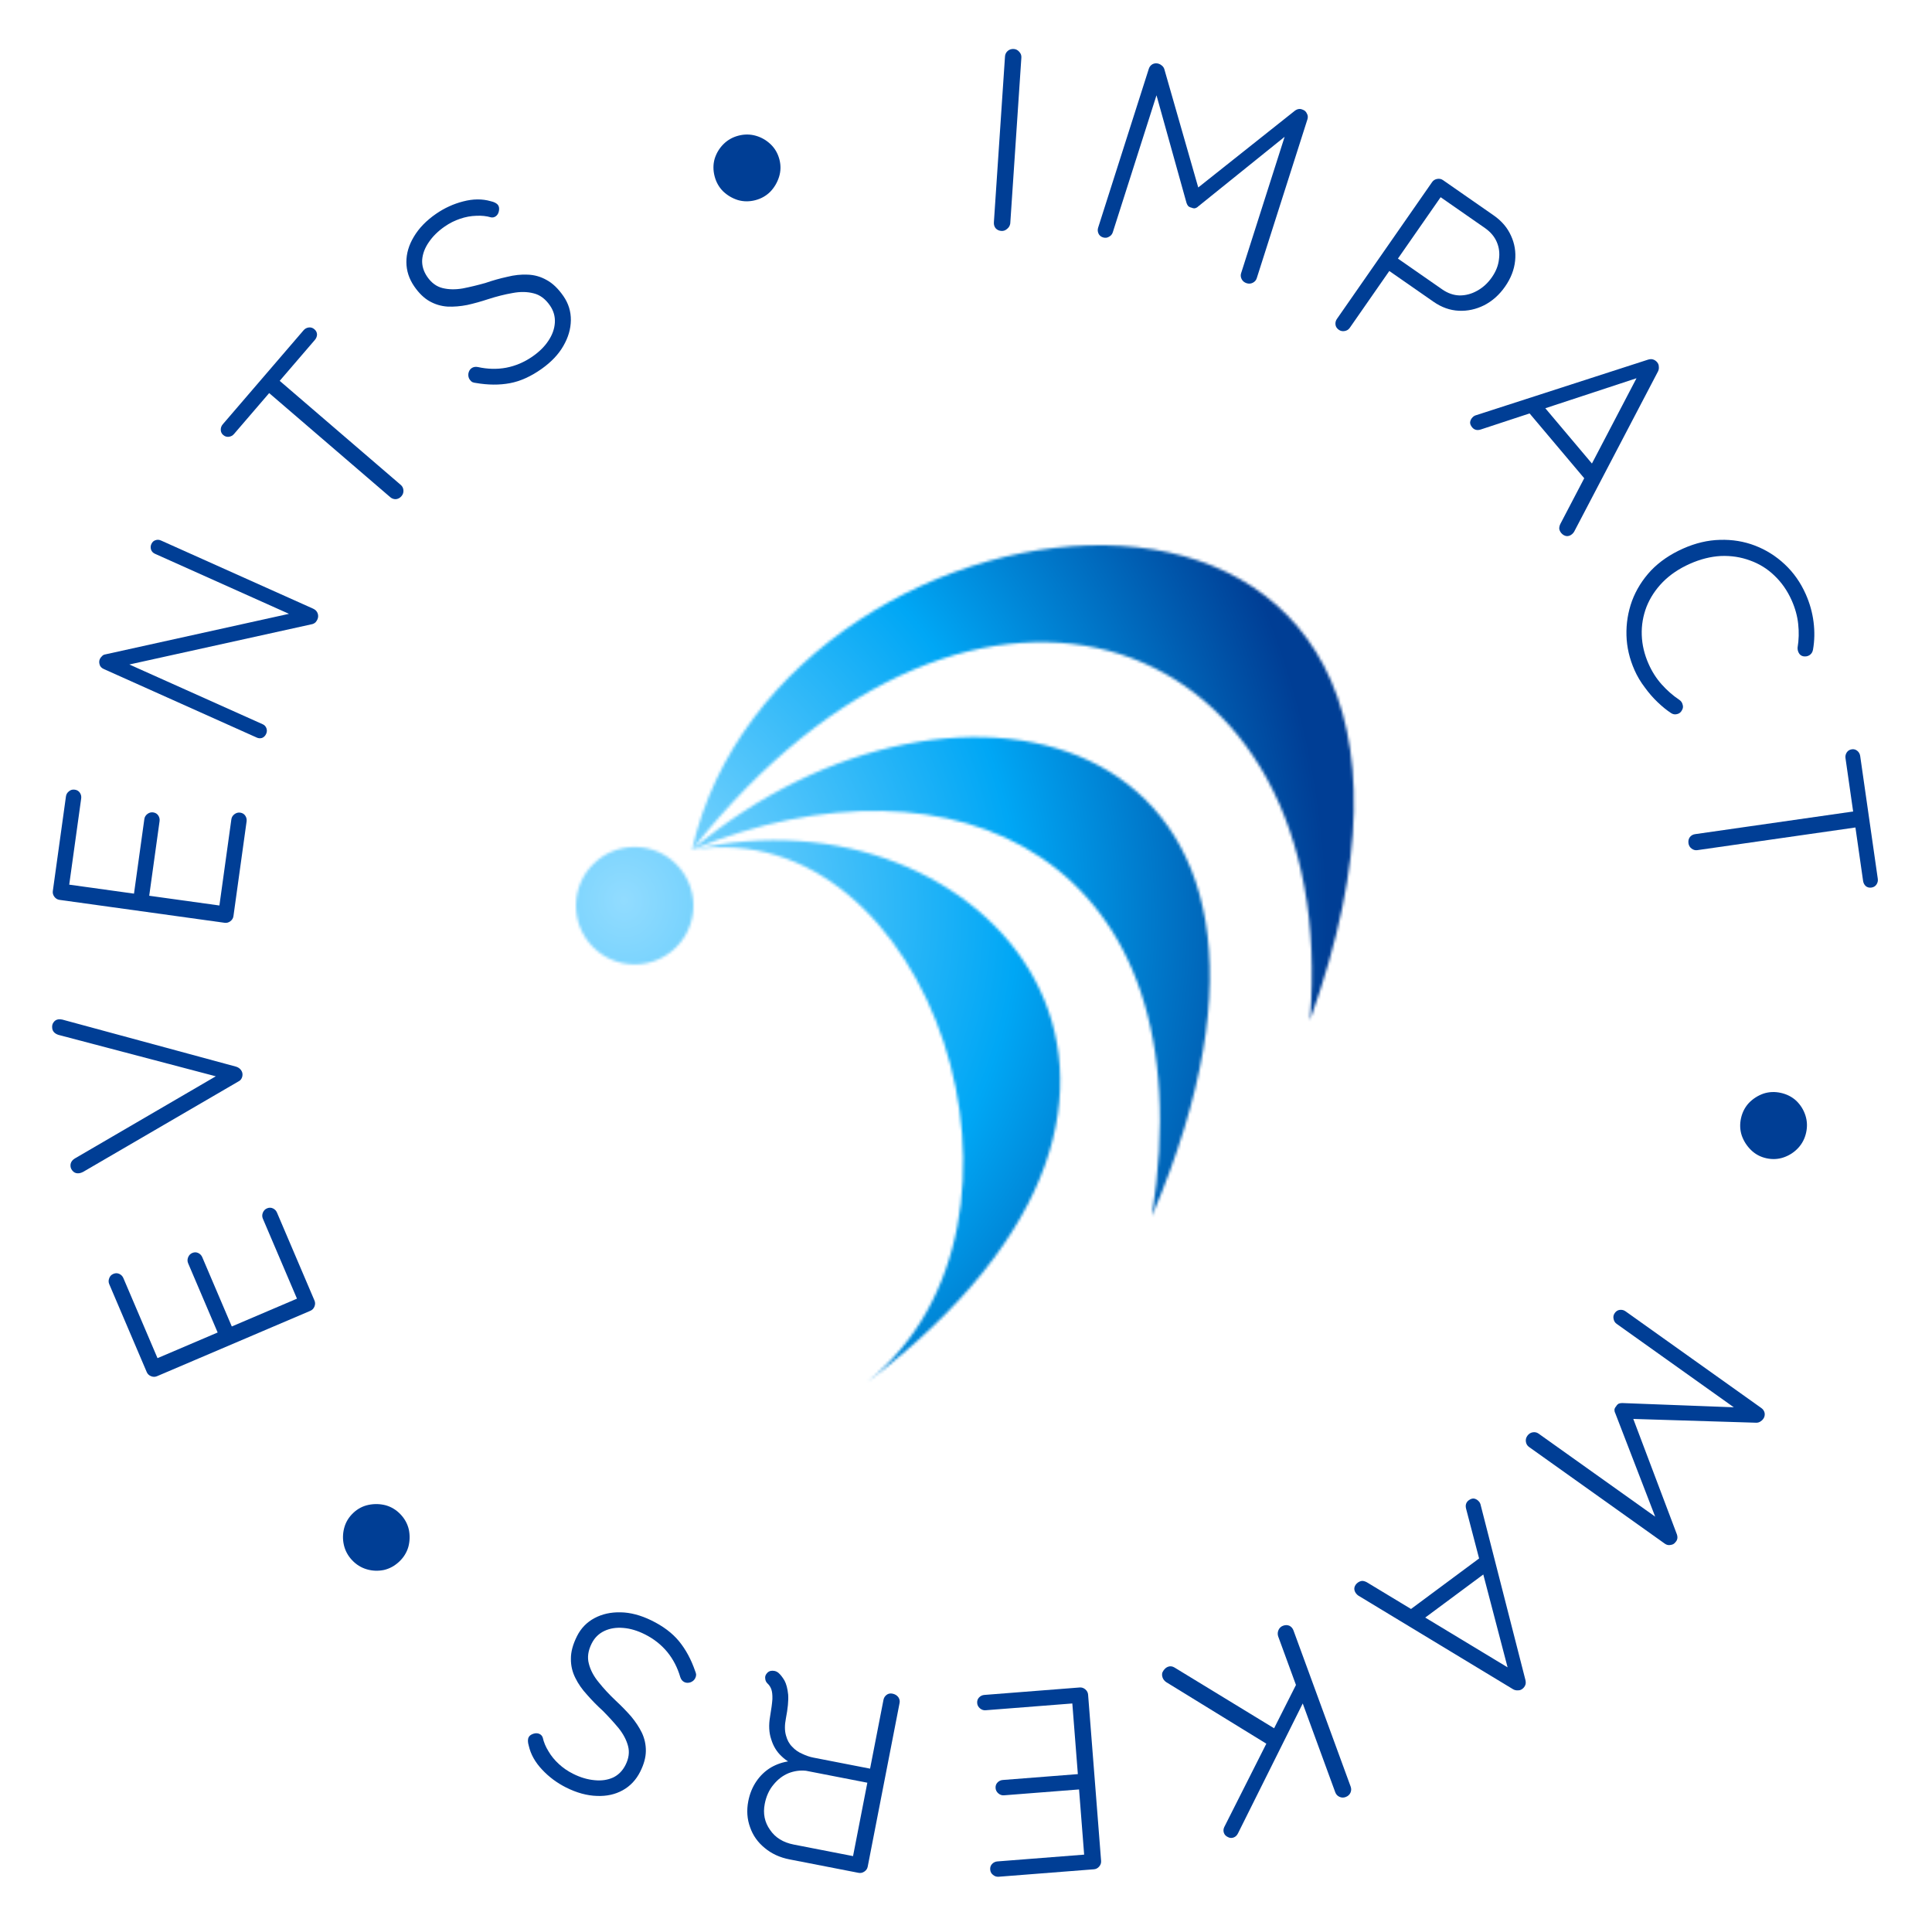 <svg width="691" height="690" viewBox="0 0 691 690" fill="none" xmlns="http://www.w3.org/2000/svg">
<mask id="mask0_48_2" style="mask-type:alpha" maskUnits="userSpaceOnUse" x="206" y="195" width="279" height="300">
<path d="M247.5 303.912C351.782 279.671 449.477 388.847 310 494.411C381.447 437.505 332.793 290.337 247.5 303.912C279.249 163.818 551.746 133.895 468.5 364.912C480.045 225.937 349.57 174.994 247.5 303.912C342.344 224.259 486.717 260.086 412 434.912C432.326 306.33 340.866 265.361 247.5 303.912Z" fill="#AEFFDE"/>
<circle cx="227" cy="323.911" r="21" fill="#AEFFDE"/>
</mask>
<g mask="url(#mask0_48_2)">
<rect x="-60" y="-49" width="818" height="743" fill="url(#paint0_radial_48_2)"/>
</g>
<path d="M361.33 79.913C361.214 80.714 360.827 81.373 360.17 81.889C359.575 82.41 358.905 82.645 358.161 82.595C357.294 82.537 356.6 82.21 356.079 81.615C355.621 81.024 355.419 80.326 355.473 79.52L359.447 20.206C359.501 19.4 359.826 18.737 360.421 18.217C361.016 17.696 361.748 17.465 362.615 17.523C363.359 17.573 363.991 17.896 364.512 18.491C365.094 19.09 365.358 19.793 365.304 20.598L361.33 79.913Z" fill="#003E95"/>
<path d="M414.398 22.788C414.812 22.92 415.198 23.141 415.556 23.451C415.972 23.779 416.263 24.198 416.426 24.706L429.203 69.273L426.835 68.42L463.12 39.602C464.054 38.922 464.975 38.792 465.884 39.212C466.595 39.439 467.101 39.894 467.405 40.578C467.787 41.221 467.855 41.927 467.609 42.697L449.486 99.51C449.259 100.22 448.795 100.756 448.092 101.119C447.39 101.482 446.654 101.54 445.884 101.295C445.056 101.03 444.46 100.547 444.097 99.844C443.735 99.142 443.667 98.436 443.893 97.725L460.289 46.328L461.831 47.015L428.526 73.849C428.235 74.148 427.874 74.359 427.444 74.482C427.032 74.546 426.599 74.474 426.144 74.263C425.711 74.19 425.316 73.999 424.958 73.689C424.679 73.339 424.477 72.949 424.354 72.518L412.765 30.972L414.82 30.356L397.999 83.085C397.773 83.795 397.308 84.332 396.606 84.694C395.962 85.076 395.256 85.144 394.486 84.899C393.717 84.653 393.181 84.189 392.877 83.505C392.574 82.821 392.535 82.124 392.762 81.414L410.885 24.602C411.112 23.891 411.547 23.345 412.19 22.964C412.893 22.601 413.628 22.543 414.398 22.788Z" fill="#003E95"/>
<path d="M534.23 77.031C537.085 79.018 539.148 81.437 540.419 84.288C541.725 87.088 542.217 90.079 541.895 93.261C541.574 96.442 540.384 99.512 538.327 102.469C536.269 105.427 533.769 107.661 530.827 109.17C527.921 110.629 524.892 111.284 521.742 111.136C518.591 110.987 515.588 109.92 512.732 107.933L496.517 96.652L497.431 96.154L482.745 117.265C482.319 117.877 481.717 118.252 480.939 118.392C480.161 118.532 479.466 118.389 478.854 117.963C478.14 117.466 477.739 116.847 477.65 116.104C477.562 115.361 477.73 114.684 478.156 114.072L512.211 65.119C512.636 64.507 513.238 64.131 514.017 63.991C514.795 63.852 515.49 63.995 516.102 64.421L534.23 77.031ZM515.819 103.497C517.807 104.88 519.878 105.602 522.031 105.662C524.219 105.671 526.307 105.118 528.293 104.002C530.366 102.872 532.13 101.261 533.584 99.17C535.039 97.08 535.882 94.942 536.115 92.758C536.435 90.559 536.174 88.486 535.334 86.54C534.493 84.593 533.079 82.928 531.09 81.544L514.875 70.264L515.736 69.841L499.666 92.941L499.526 92.163L515.819 103.497Z" fill="#003E95"/>
<path d="M587.235 134.64L529.613 153.606C528.978 153.816 528.402 153.855 527.884 153.723C527.366 153.591 526.927 153.311 526.567 152.884C526.006 152.219 525.752 151.58 525.804 150.967C525.904 150.314 526.195 149.744 526.677 149.256C526.875 149.009 527.18 148.792 527.592 148.607L589.468 128.615C590.19 128.412 590.787 128.396 591.257 128.568C591.815 128.748 592.294 129.076 592.694 129.55C593.095 130.025 593.292 130.549 593.288 131.122C593.371 131.702 593.278 132.267 593.011 132.818L563.001 190.172C562.796 190.507 562.551 190.795 562.267 191.035C561.602 191.596 560.899 191.822 560.159 191.715C559.466 191.568 558.879 191.209 558.399 190.64C557.998 190.165 557.757 189.637 557.674 189.057C557.679 188.484 557.815 187.923 558.082 187.372L586.439 133.118L587.235 134.64ZM546.133 146.747L551.838 144.984L570.456 167.068L566.974 171.466L546.133 146.747Z" fill="#003E95"/>
<path d="M648.442 232.328C648.291 233.211 647.871 233.873 647.184 234.315C646.553 234.732 645.797 234.864 644.913 234.713C644.226 234.543 643.715 234.158 643.381 233.559C643.046 232.96 642.895 232.314 642.926 231.62C643.386 228.832 643.457 226.013 643.141 223.162C642.85 220.368 642.074 217.552 640.812 214.714C639.272 211.252 637.209 208.294 634.622 205.842C632.118 203.42 629.209 201.62 625.898 200.442C622.643 199.238 619.177 198.706 615.5 198.846C611.848 199.042 608.149 199.973 604.403 201.639C600.544 203.356 597.303 205.545 594.68 208.208C592.113 210.845 590.187 213.775 588.901 216.998C587.641 220.278 587.071 223.659 587.192 227.141C587.312 230.622 588.13 234.066 589.645 237.471C590.882 240.252 592.44 242.686 594.32 244.774C596.225 246.918 598.339 248.765 600.66 250.316C601.253 250.732 601.632 251.277 601.796 251.952C602.042 252.659 601.97 253.337 601.579 253.986C601.182 254.775 600.576 255.248 599.763 255.406C599.031 255.595 598.328 255.466 597.653 255.019C596.114 254.004 594.518 252.708 592.865 251.132C591.212 249.555 589.679 247.79 588.266 245.835C586.795 243.905 585.581 241.862 584.622 239.705C582.804 235.619 581.838 231.459 581.723 227.227C581.609 222.995 582.267 218.895 583.697 214.928C585.185 210.935 587.448 207.311 590.487 204.056C593.552 200.857 597.383 198.235 601.98 196.191C606.407 194.222 610.806 193.183 615.177 193.075C619.605 192.941 623.786 193.631 627.722 195.143C631.659 196.656 635.201 198.888 638.349 201.839C641.497 204.79 643.992 208.337 645.835 212.48C647.274 215.715 648.208 219.039 648.638 222.451C649.068 225.863 649.002 229.155 648.442 232.328Z" fill="#003E95"/>
<path d="M603.898 301.586C603.775 300.725 603.95 299.978 604.424 299.345C604.907 298.774 605.517 298.435 606.255 298.33L665.009 289.908L665.828 295.627L607.075 304.048C606.337 304.154 605.652 303.97 605.019 303.496C604.386 303.022 604.013 302.385 603.898 301.586ZM660.058 271.133C659.953 270.395 660.106 269.714 660.519 269.09C660.931 268.466 661.537 268.097 662.337 267.982C663.074 267.877 663.729 268.065 664.3 268.548C664.871 269.031 665.21 269.641 665.316 270.379L671.609 314.283C671.715 315.021 671.561 315.702 671.149 316.326C670.736 316.95 670.13 317.319 669.331 317.433C668.531 317.548 667.846 317.364 667.275 316.881C666.765 316.389 666.457 315.774 666.351 315.037L660.058 271.133Z" fill="#003E95"/>
<path d="M622.686 399.943C623.152 397.82 624.094 395.991 625.511 394.458C626.99 392.938 628.728 391.825 630.728 391.119C632.713 390.474 634.768 390.384 636.892 390.85C639.076 391.33 640.935 392.278 642.468 393.696C643.988 395.174 645.071 396.906 645.716 398.892C646.361 400.878 646.451 402.933 645.985 405.056C645.519 407.18 644.577 409.008 643.159 410.542C641.742 412.075 640.033 413.194 638.034 413.9C636.035 414.606 633.943 414.72 631.759 414.24C629.635 413.774 627.813 412.802 626.294 411.324C624.774 409.846 623.661 408.107 622.955 406.108C622.309 404.122 622.22 402.067 622.686 399.943Z" fill="#003E95"/>
<path d="M630.632 507.483C630.38 507.837 630.052 508.137 629.648 508.383C629.208 508.68 628.721 508.829 628.186 508.829L581.846 507.401L583.382 505.406L599.757 548.753C600.119 549.85 599.962 550.767 599.284 551.505C598.852 552.112 598.264 552.456 597.52 552.536C596.791 552.703 596.097 552.553 595.44 552.084L546.864 517.493C546.257 517.061 545.888 516.454 545.756 515.675C545.625 514.895 545.794 514.176 546.262 513.519C546.767 512.81 547.409 512.39 548.189 512.259C548.968 512.128 549.662 512.279 550.269 512.711L594.215 544.006L593.09 545.264L577.695 505.36C577.499 504.992 577.409 504.584 577.422 504.137C577.487 503.725 577.688 503.335 578.027 502.966C578.229 502.576 578.532 502.258 578.936 502.012C579.354 501.852 579.788 501.779 580.235 501.793L623.337 503.431L623.297 505.576L578.212 473.471C577.605 473.039 577.236 472.433 577.105 471.653C576.938 470.924 577.088 470.23 577.557 469.573C578.025 468.915 578.631 468.546 579.375 468.465C580.118 468.385 580.794 468.561 581.401 468.993L629.977 503.584C630.584 504.017 630.971 504.597 631.138 505.327C631.269 506.106 631.101 506.825 630.632 507.483Z" fill="#003E95"/>
<path d="M539.719 598.277L524.364 539.589C524.194 538.942 524.191 538.364 524.355 537.856C524.519 537.347 524.825 536.926 525.274 536.593C525.973 536.075 526.626 535.861 527.234 535.951C527.88 536.091 528.431 536.417 528.888 536.928C529.123 537.141 529.32 537.459 529.479 537.882L545.594 600.878C545.752 601.612 545.731 602.208 545.529 602.667C545.315 603.213 544.959 603.67 544.46 604.041C543.961 604.411 543.426 604.576 542.855 604.536C542.271 604.582 541.712 604.455 541.18 604.154L485.798 570.644C485.476 570.419 485.204 570.156 484.982 569.857C484.464 569.159 484.281 568.444 484.434 567.711C484.623 567.029 485.018 566.466 485.616 566.021C486.115 565.651 486.657 565.443 487.241 565.396C487.812 565.436 488.364 565.607 488.897 565.908L541.288 597.576L539.719 598.277ZM530.186 556.503L531.591 562.305L508.395 579.518L504.221 575.77L530.186 556.503Z" fill="#003E95"/>
<path d="M417.766 596.1C418.524 595.822 419.283 595.908 420.043 596.358L456.33 618.494L453.724 624.112L417.102 601.602C416.48 601.169 416.051 600.631 415.816 599.989C415.474 599.056 415.568 598.228 416.097 597.505C416.568 596.803 417.124 596.335 417.766 596.1ZM441.22 657.169C440.521 657.426 439.841 657.377 439.182 657.023C438.465 656.69 437.989 656.203 437.754 655.561C437.498 654.861 437.536 654.153 437.869 653.435L463.974 601.704L466.853 607.397L442.825 655.59C442.455 656.386 441.92 656.913 441.22 657.169ZM458.929 581.423C459.746 581.124 460.513 581.141 461.23 581.474C461.889 581.828 462.357 582.384 462.635 583.142L483.077 638.964C483.354 639.723 483.327 640.46 482.994 641.178C482.661 641.895 482.087 642.403 481.27 642.702C480.512 642.98 479.774 642.952 479.057 642.619C478.34 642.287 477.842 641.741 477.564 640.983L457.123 585.161C456.903 584.381 456.96 583.633 457.293 582.915C457.626 582.198 458.171 581.701 458.929 581.423Z" fill="#003E95"/>
<path d="M391.252 668.539L357.16 671.206C356.416 671.264 355.744 671.036 355.143 670.522C354.547 670.071 354.218 669.442 354.155 668.637C354.092 667.832 354.32 667.16 354.838 666.621C355.357 666.082 355.988 665.783 356.731 665.725L388.686 663.226L387.881 664.877L385.839 638.774L386.955 639.902L359.087 642.082C358.344 642.14 357.672 641.912 357.071 641.398C356.47 640.885 356.141 640.256 356.082 639.513C356.019 638.708 356.247 638.036 356.766 637.497C357.284 636.958 357.915 636.659 358.658 636.601L386.341 634.436L385.577 635.43L383.485 608.677L383.993 609.198L352.502 611.661C351.759 611.719 351.087 611.491 350.486 610.978C349.885 610.464 349.555 609.835 349.497 609.092C349.434 608.287 349.662 607.615 350.18 607.076C350.699 606.537 351.33 606.238 352.073 606.18L386.165 603.514C386.908 603.455 387.58 603.683 388.181 604.197C388.782 604.711 389.112 605.339 389.17 606.082L393.82 665.534C393.878 666.277 393.651 666.95 393.137 667.55C392.623 668.151 391.995 668.481 391.252 668.539Z" fill="#003E95"/>
<path d="M319.169 605.715C320.083 605.893 320.792 606.316 321.295 606.983C321.737 607.639 321.886 608.333 321.744 609.064L310.345 667.598C310.203 668.33 309.804 668.917 309.148 669.359C308.493 669.801 307.799 669.95 307.067 669.808L282.373 664.999C278.898 664.322 275.937 662.955 273.49 660.896C271.031 658.898 269.295 656.44 268.281 653.521C267.206 650.591 266.989 647.479 267.63 644.187C268.153 641.504 269.122 639.13 270.536 637.064C271.951 634.997 273.697 633.344 275.774 632.103C277.839 630.923 280.04 630.181 282.378 629.877L285.383 631.506C283.163 630.884 281.202 629.743 279.5 628.082C277.786 626.483 276.564 624.473 275.833 622.052C275.029 619.681 274.893 616.965 275.426 613.904C275.876 611.27 276.151 609.204 276.254 607.705C276.295 606.194 276.173 605.031 275.889 604.217C275.604 603.402 275.168 602.716 274.581 602.158C274.042 601.674 273.747 601.078 273.695 600.372C273.581 599.654 273.767 599.025 274.252 598.487C274.59 598.047 275.027 597.752 275.563 597.603C276.025 597.503 276.5 597.501 276.988 597.596C277.476 597.691 277.94 597.908 278.38 598.247C279.139 598.901 279.874 599.835 280.587 601.05C281.239 602.252 281.674 603.919 281.892 606.05C282.049 608.169 281.777 611.027 281.076 614.625C280.613 617.003 280.63 619.031 281.125 620.71C281.56 622.376 282.31 623.725 283.375 624.755C284.368 625.834 285.566 626.669 286.97 627.259C288.301 627.897 289.607 628.342 290.887 628.591L312.197 632.741L310.942 633.825L315.982 607.942C316.125 607.211 316.493 606.618 317.088 606.164C317.682 605.71 318.376 605.561 319.169 605.715ZM311.218 637.771L288.261 633.301C286.153 633.08 284.071 633.371 282.016 634.173C279.949 635.036 278.165 636.397 276.664 638.257C275.102 640.104 274.054 642.4 273.519 645.144C272.843 648.619 273.474 651.716 275.412 654.435C277.278 657.204 280.101 658.956 283.881 659.692L305.74 663.949L304.851 665.104L310.461 636.295L311.218 637.771Z" fill="#003E95"/>
<path d="M232.875 579.481C237.123 581.541 240.454 584.044 242.868 586.991C245.282 589.938 247.21 593.51 248.65 597.706C248.817 598.067 248.927 598.47 248.983 598.915C248.982 599.331 248.871 599.762 248.648 600.206C248.314 600.872 247.758 601.358 246.98 601.663C246.146 601.94 245.396 601.911 244.73 601.577C244.063 601.243 243.592 600.66 243.315 599.826C242.318 596.408 240.765 593.406 238.656 590.821C236.492 588.207 233.827 586.107 230.661 584.521C227.996 583.185 225.427 582.419 222.954 582.222C220.427 581.997 218.162 582.356 216.161 583.299C214.16 584.241 212.645 585.74 211.615 587.795C210.335 590.349 209.999 592.752 210.608 595.003C211.189 597.309 212.368 599.533 214.144 601.673C215.892 603.87 217.945 606.08 220.305 608.305C222.247 610.112 224.038 611.948 225.675 613.81C227.284 615.729 228.588 617.702 229.586 619.731C230.557 621.816 231.027 623.997 230.997 626.275C230.967 628.553 230.298 630.997 228.99 633.607C227.515 636.55 225.429 638.771 222.733 640.268C220.037 641.766 216.952 642.444 213.48 642.301C209.924 642.187 206.258 641.183 202.482 639.291C199.206 637.649 196.346 635.521 193.904 632.907C191.406 630.266 189.812 627.417 189.12 624.36C188.732 623.054 188.719 622.04 189.081 621.318C189.36 620.763 189.916 620.347 190.749 620.07C191.583 619.793 192.333 619.821 192.999 620.155C193.555 620.433 193.929 620.864 194.123 621.448C194.483 623.087 195.162 624.713 196.16 626.325C197.131 627.993 198.38 629.522 199.906 630.913C201.377 632.275 203.057 633.43 204.945 634.376C207.555 635.684 210.124 636.45 212.652 636.675C215.096 636.927 217.305 636.61 219.278 635.723C221.196 634.808 222.684 633.295 223.742 631.185C224.91 628.853 225.204 626.603 224.623 624.435C224.042 622.268 222.919 620.142 221.254 618.057C219.561 616.027 217.702 613.983 215.676 611.926C213.622 610.063 211.734 608.144 210.014 606.17C208.21 604.224 206.795 602.194 205.769 600.082C204.688 597.942 204.162 595.664 204.192 593.247C204.167 590.802 204.892 588.108 206.367 585.165C207.786 582.332 209.872 580.181 212.624 578.712C215.375 577.242 218.501 576.55 222.001 576.637C225.446 576.696 229.07 577.644 232.875 579.481Z" fill="#003E95"/>
<path d="M143.292 541.637C144.783 543.219 145.762 545.028 146.229 547.063C146.65 549.141 146.589 551.205 146.045 553.254C145.458 555.258 144.373 557.005 142.791 558.496C141.163 560.03 139.332 561.03 137.297 561.497C135.219 561.919 133.178 561.836 131.174 561.249C129.17 560.662 127.423 559.578 125.932 557.995C124.441 556.413 123.462 554.604 122.995 552.569C122.528 550.534 122.567 548.491 123.111 546.442C123.655 544.393 124.741 542.602 126.369 541.068C127.951 539.577 129.781 538.621 131.859 538.199C133.937 537.777 136 537.839 138.05 538.383C140.053 538.97 141.801 540.054 143.292 541.637Z" fill="#003E95"/>
<path d="M52.483 490.718L39.069 459.263C38.777 458.577 38.778 457.868 39.073 457.134C39.311 456.425 39.801 455.912 40.544 455.595C41.287 455.278 41.996 455.28 42.673 455.599C43.349 455.918 43.834 456.421 44.126 457.106L56.7 486.59L54.877 486.355L78.961 476.084L78.249 477.502L67.284 451.789C66.991 451.103 66.993 450.394 67.288 449.66C67.583 448.927 68.073 448.414 68.759 448.121C69.501 447.805 70.211 447.806 70.887 448.125C71.564 448.444 72.048 448.947 72.341 449.633L83.233 475.174L82.047 474.768L106.731 464.241L106.4 464.889L94.009 435.834C93.716 435.148 93.718 434.439 94.013 433.705C94.308 432.971 94.798 432.458 95.484 432.166C96.226 431.849 96.936 431.851 97.612 432.17C98.289 432.489 98.773 432.992 99.066 433.677L112.48 465.133C112.772 465.818 112.771 466.528 112.476 467.261C112.181 467.995 111.691 468.508 111.005 468.8L56.151 492.193C55.465 492.485 54.756 492.484 54.022 492.189C53.289 491.894 52.776 491.404 52.483 490.718Z" fill="#003E95"/>
<path d="M18.679 367.768C18.564 366.906 18.721 366.196 19.148 365.638C19.567 365.018 20.146 364.659 20.885 364.562C21.317 364.504 21.791 364.536 22.308 364.655L84.508 381.507C85.165 381.734 85.68 382.073 86.053 382.524C86.426 382.976 86.645 383.449 86.711 383.941C86.784 384.495 86.7 385.039 86.457 385.573C86.214 386.106 85.828 386.502 85.298 386.76L29.715 419.129C29.539 419.215 29.331 419.305 29.093 419.399C28.855 419.493 28.582 419.561 28.274 419.602C27.474 419.708 26.79 419.516 26.224 419.027C25.65 418.477 25.322 417.894 25.24 417.278C25.069 415.985 25.624 414.971 26.905 414.238L79.082 383.824L79.302 385.487L20.869 370.109C19.556 369.657 18.826 368.876 18.679 367.768Z" fill="#003E95"/>
<path d="M18.891 318.679L23.592 284.807C23.694 284.069 24.061 283.461 24.691 282.984C25.26 282.499 25.945 282.312 26.745 282.423C27.545 282.534 28.152 282.9 28.568 283.522C28.983 284.144 29.139 284.825 29.037 285.563L24.631 317.312L23.19 316.171L49.124 319.77L47.783 320.619L51.626 292.931C51.728 292.193 52.095 291.585 52.726 291.108C53.356 290.631 54.041 290.444 54.779 290.547C55.579 290.658 56.187 291.024 56.602 291.646C57.017 292.268 57.174 292.948 57.071 293.687L53.254 321.19L52.447 320.231L79.027 323.92L78.409 324.305L82.751 293.018C82.854 292.279 83.22 291.672 83.851 291.195C84.482 290.718 85.166 290.531 85.904 290.633C86.704 290.744 87.312 291.111 87.727 291.733C88.143 292.355 88.299 293.035 88.197 293.773L83.496 327.645C83.393 328.383 83.027 328.991 82.396 329.468C81.766 329.945 81.081 330.132 80.343 330.029L21.275 321.832C20.537 321.729 19.929 321.363 19.453 320.732C18.976 320.101 18.788 319.417 18.891 318.679Z" fill="#003E95"/>
<path d="M54.119 194.614C54.449 193.877 54.93 193.412 55.561 193.218C56.218 192.968 56.886 192.995 57.567 193.3L111.987 217.683C112.838 218.064 113.391 218.652 113.647 219.448C113.872 220.161 113.832 220.858 113.527 221.538C113.375 221.878 113.153 222.221 112.862 222.567C112.514 222.888 112.148 223.098 111.763 223.198L43.666 238.225L43.548 236.436L93.973 259.029C94.596 259.309 95.033 259.777 95.283 260.433C95.534 261.09 95.507 261.759 95.202 262.439C94.871 263.176 94.378 263.669 93.721 263.92C93.09 264.113 92.463 264.07 91.839 263.791L37.163 239.293C36.313 238.912 35.804 238.378 35.636 237.69C35.411 236.976 35.438 236.308 35.717 235.684C35.87 235.344 36.12 235.014 36.468 234.693C36.759 234.347 37.125 234.137 37.567 234.063L104.878 219.194L106.027 220.73L55.433 198.061C54.753 197.757 54.288 197.276 54.037 196.619C53.812 195.906 53.84 195.237 54.119 194.614Z" fill="#003E95"/>
<path d="M143.589 177.45C143.022 178.11 142.345 178.469 141.556 178.529C140.808 178.541 140.152 178.304 139.587 177.819L94.575 139.129L98.341 134.748L143.352 173.438C143.918 173.923 144.23 174.561 144.289 175.349C144.349 176.137 144.116 176.838 143.589 177.45ZM83.698 155.214C83.213 155.779 82.599 156.112 81.858 156.212C81.116 156.312 80.439 156.099 79.827 155.572C79.262 155.086 78.973 154.469 78.96 153.722C78.948 152.974 79.185 152.317 79.671 151.752L108.581 118.117C109.067 117.552 109.681 117.219 110.422 117.119C111.164 117.019 111.84 117.232 112.453 117.758C113.065 118.285 113.378 118.922 113.39 119.67C113.355 120.377 113.095 121.014 112.609 121.579L83.698 155.214Z" fill="#003E95"/>
<path d="M193.755 131.9C189.905 134.633 186.108 136.349 182.363 137.047C178.618 137.745 174.559 137.716 170.188 136.96C169.791 136.932 169.384 136.835 168.968 136.669C168.603 136.469 168.279 136.164 167.997 135.755C167.574 135.141 167.416 134.42 167.523 133.591C167.681 132.727 168.067 132.083 168.68 131.66C169.294 131.236 170.033 131.104 170.897 131.262C174.373 132.033 177.751 132.116 181.032 131.512C184.365 130.872 187.488 129.546 190.402 127.535C192.856 125.841 194.764 123.957 196.126 121.885C197.539 119.777 198.314 117.619 198.45 115.412C198.587 113.204 198.002 111.154 196.697 109.263C195.073 106.911 193.129 105.461 190.862 104.912C188.561 104.311 186.045 104.275 183.314 104.801C180.547 105.277 177.621 106.014 174.536 107.011C172.016 107.845 169.546 108.531 167.126 109.07C164.669 109.558 162.312 109.751 160.053 109.65C157.759 109.497 155.621 108.86 153.638 107.737C151.656 106.615 149.835 104.853 148.176 102.45C146.306 99.74 145.363 96.844 145.348 93.76C145.332 90.676 146.222 87.646 148.018 84.67C149.829 81.608 152.473 78.877 155.949 76.478C158.965 74.396 162.206 72.913 165.673 72.03C169.19 71.111 172.455 71.084 175.467 71.949C176.798 72.237 177.694 72.714 178.152 73.379C178.505 73.89 178.603 74.577 178.444 75.442C178.286 76.306 177.9 76.949 177.287 77.373C176.775 77.726 176.217 77.847 175.612 77.736C174.002 77.262 172.25 77.075 170.357 77.175C168.428 77.223 166.486 77.582 164.533 78.251C162.63 78.885 160.81 79.802 159.072 81.002C156.669 82.661 154.762 84.544 153.348 86.652C151.951 88.673 151.166 90.762 150.994 92.919C150.874 95.04 151.484 97.072 152.825 99.015C154.307 101.162 156.138 102.502 158.318 103.035C160.497 103.568 162.902 103.607 165.531 103.151C168.124 102.644 170.81 101.997 173.589 101.211C176.211 100.307 178.801 99.576 181.359 99.018C183.933 98.373 186.393 98.109 188.738 98.226C191.135 98.308 193.385 98.944 195.489 100.133C197.644 101.287 199.657 103.219 201.528 105.928C203.327 108.535 204.209 111.398 204.174 114.518C204.138 117.637 203.24 120.71 201.48 123.737C199.771 126.728 197.196 129.449 193.755 131.9Z" fill="#003E95"/>
<path d="M270.099 71.607C267.993 72.148 265.936 72.131 263.929 71.556C261.906 70.921 260.129 69.87 258.598 68.403C257.127 66.921 256.122 65.126 255.581 63.021C255.025 60.855 255.035 58.768 255.61 56.761C256.245 54.738 257.303 52.991 258.786 51.52C260.268 50.049 262.062 49.044 264.168 48.503C266.274 47.962 268.33 47.98 270.338 48.554C272.345 49.13 274.114 50.15 275.645 51.617C277.176 53.084 278.22 54.901 278.776 57.066C279.316 59.172 279.269 61.237 278.634 63.26C277.999 65.282 276.948 67.059 275.481 68.59C273.999 70.061 272.205 71.067 270.099 71.607Z" fill="#003E95"/>
<defs>
<radialGradient id="paint0_radial_48_2" cx="0" cy="0" r="1" gradientUnits="userSpaceOnUse" gradientTransform="translate(223 323) rotate(-7.93) scale(304.411 335.139)">
<stop stop-color="#92DCFF"/>
<stop offset="0.461" stop-color="#00A7F5"/>
<stop offset="0.825" stop-color="#003E95"/>
</radialGradient>
</defs>
</svg>
